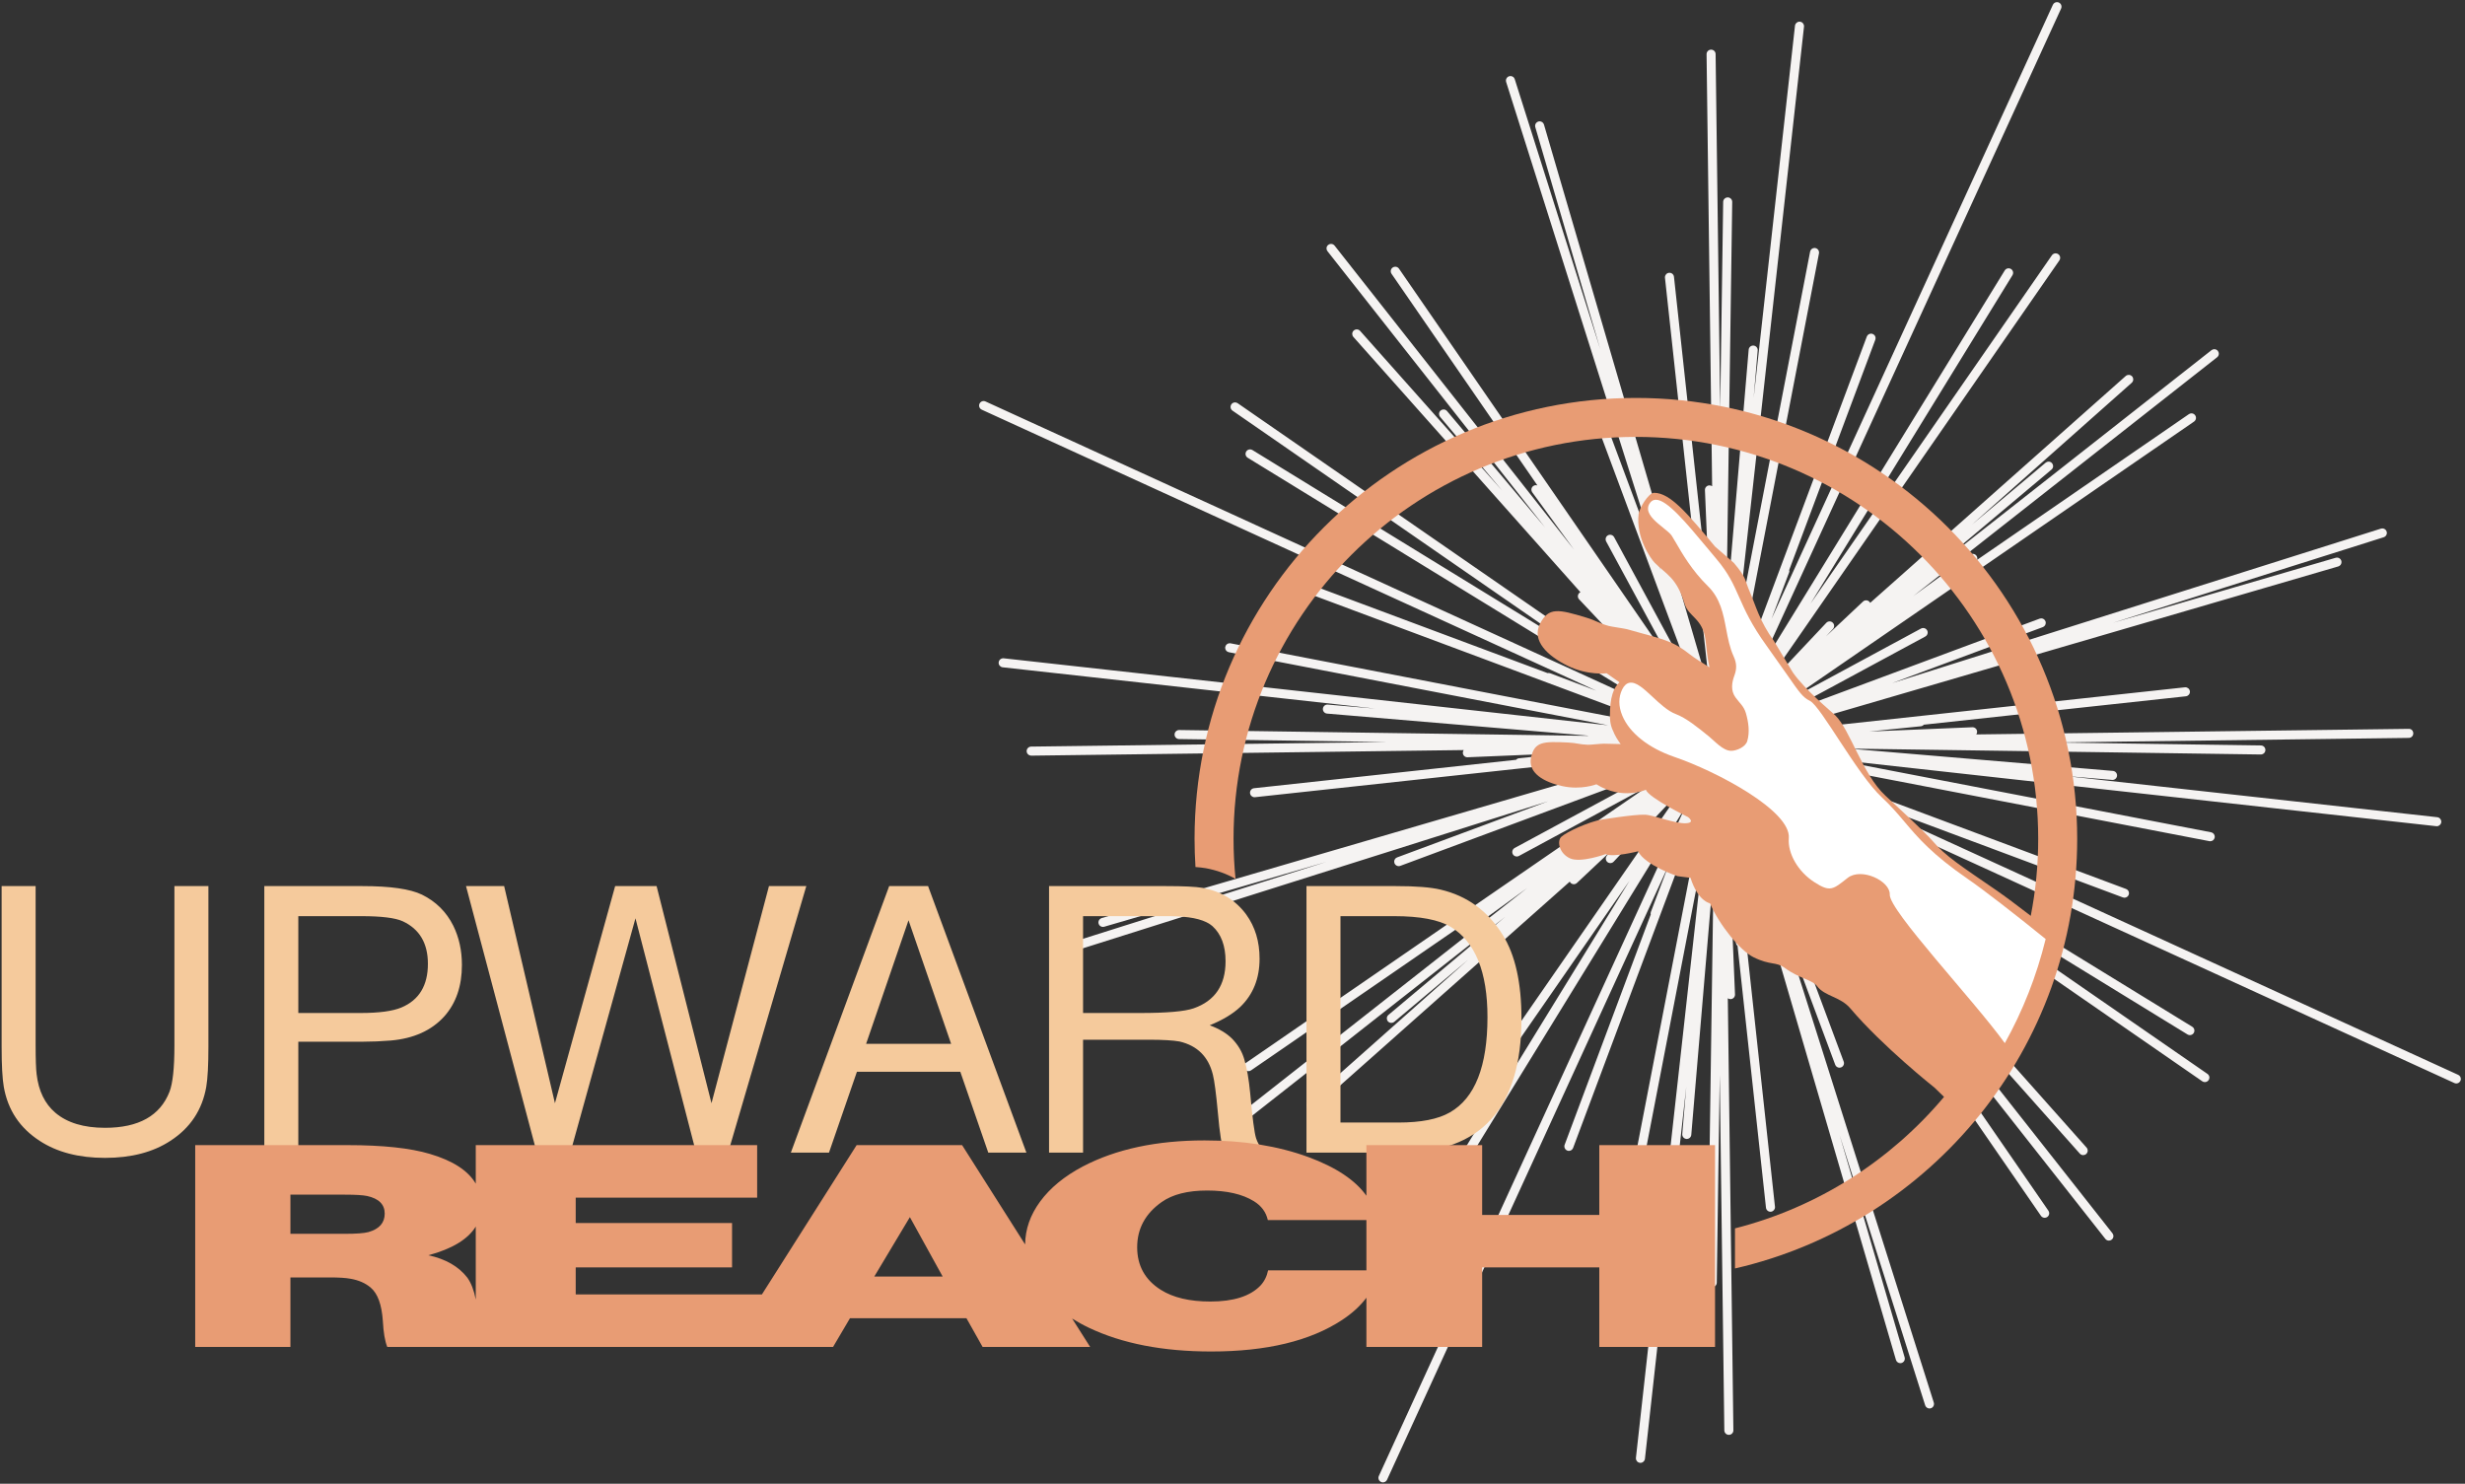 <?xml version="1.0" encoding="UTF-8" standalone="no"?>
<svg width="319px" height="192px" viewBox="0 0 319 192" version="1.1" xmlns="http://www.w3.org/2000/svg" xmlns:xlink="http://www.w3.org/1999/xlink" xmlns:sketch="http://www.bohemiancoding.com/sketch/ns">
    <rect x="0" y="0" width="319" height="192" fill="#333333" stroke="none"/>
    <!-- Generator: Sketch 3.3.2 (12043) - http://www.bohemiancoding.com/sketch -->
    <title>Slice 1</title>
    <desc>Created with Sketch.</desc>
    <defs></defs>
    <g id="Page-1" stroke="none" stroke-width="1" fill="none" fill-rule="evenodd" sketch:type="MSPage">
        <g id="Imported-Layers" sketch:type="MSLayerGroup">
            <path d="M266.199,0.276 C265.977,0.276 265.766,0.402 265.668,0.616 L229.256,80.086 L231.527,74.089 C231.553,74.02 231.565,73.948 231.565,73.88 L231.535,73.785 L242.686,43.965 C242.711,43.897 242.724,43.829 242.724,43.761 C242.724,43.523 242.577,43.3 242.341,43.213 C242.274,43.187 242.204,43.175 242.136,43.175 C241.9,43.175 241.676,43.32 241.587,43.555 L224.486,89.295 L235.398,32.783 L235.41,32.674 C235.41,32.398 235.216,32.153 234.935,32.098 C234.897,32.091 234.859,32.087 234.822,32.087 C234.549,32.087 234.303,32.283 234.25,32.562 L224.776,81.618 L233.458,3.454 L233.461,3.388 C233.461,3.093 233.24,2.839 232.94,2.808 C232.918,2.805 232.896,2.804 232.875,2.804 C232.584,2.804 232.328,3.026 232.293,3.325 L226.946,51.474 L227.465,45.353 L227.467,45.304 C227.468,45.004 227.236,44.747 226.931,44.72 C226.913,44.718 226.896,44.718 226.878,44.718 C226.576,44.718 226.324,44.951 226.298,45.255 L223.442,78.98 L223.414,78.995 L224.169,26.138 L224.169,26.129 C224.171,25.811 223.913,25.549 223.592,25.544 C223.268,25.553 223.004,25.797 222.999,26.121 L222.614,53.007 L222.02,7.001 C222.017,6.678 221.762,6.424 221.427,6.424 C221.107,6.427 220.85,6.689 220.85,7.008 L220.85,7.016 L221.571,62.922 C221.474,62.853 221.356,62.811 221.225,62.811 C221.217,62.811 221.209,62.811 221.201,62.812 C220.887,62.824 220.64,63.082 220.639,63.393 L221.195,76.731 L220.513,70.081 C220.496,69.926 220.42,69.794 220.312,69.699 L216.632,35.821 C216.599,35.522 216.349,35.299 216.053,35.299 C216.031,35.299 216.008,35.3 215.985,35.303 C215.685,35.336 215.464,35.589 215.464,35.884 L215.467,35.948 L221.287,89.533 L199.808,16.121 C199.734,15.866 199.5,15.7 199.246,15.7 C199.193,15.7 199.137,15.708 199.082,15.724 C198.826,15.8 198.659,16.031 198.66,16.286 C198.662,16.339 198.668,16.395 198.684,16.45 L207.1,45.217 L196.027,10.249 C195.949,9.998 195.72,9.839 195.472,9.839 C195.412,9.839 195.351,9.848 195.292,9.868 C195.042,9.946 194.884,10.175 194.884,10.425 C194.884,10.481 194.894,10.541 194.91,10.6 L214.92,73.79 L207.668,54.316 C207.581,54.082 207.357,53.935 207.119,53.935 C207.052,53.935 206.982,53.947 206.915,53.973 C206.679,54.06 206.535,54.283 206.535,54.521 C206.535,54.587 206.546,54.658 206.57,54.725 L219.117,88.418 L208.884,69.506 C208.777,69.31 208.576,69.199 208.367,69.199 C208.274,69.199 208.179,69.221 208.09,69.269 C207.894,69.374 207.785,69.576 207.785,69.783 C207.783,69.876 207.806,69.973 207.853,70.062 L216.888,86.756 L181.046,34.767 C180.933,34.603 180.751,34.515 180.564,34.515 C180.45,34.515 180.334,34.548 180.232,34.618 C180.067,34.73 179.977,34.915 179.977,35.1 C179.977,35.215 180.01,35.329 180.081,35.432 L198.958,62.814 C198.896,62.792 198.83,62.781 198.764,62.781 C198.645,62.781 198.525,62.817 198.421,62.893 C198.263,63.007 198.179,63.185 198.179,63.366 C198.179,63.486 198.217,63.606 198.293,63.71 L203.699,71.13 L172.713,31.786 C172.596,31.639 172.424,31.563 172.25,31.563 C172.124,31.563 171.997,31.603 171.891,31.687 C171.742,31.803 171.666,31.974 171.666,32.148 C171.666,32.274 171.708,32.402 171.793,32.51 L199.948,68.257 L187.263,53.193 C187.147,53.056 186.982,52.985 186.815,52.985 C186.682,52.985 186.548,53.03 186.437,53.122 C186.3,53.236 186.229,53.403 186.229,53.569 C186.229,53.703 186.274,53.836 186.365,53.945 L194.405,63.493 L176.017,42.823 C175.902,42.692 175.741,42.625 175.58,42.625 C175.441,42.625 175.303,42.674 175.19,42.774 C175.059,42.888 174.994,43.049 174.994,43.211 C174.994,43.349 175.043,43.488 175.141,43.6 L204.526,76.631 L204.381,76.732 C204.259,76.846 204.196,77.002 204.196,77.159 C204.196,77.302 204.25,77.446 204.357,77.559 L208.874,82.354 L207.914,81.453 C207.8,81.347 207.656,81.294 207.512,81.294 C207.357,81.294 207.203,81.355 207.088,81.477 C206.98,81.59 206.928,81.735 206.928,81.879 C206.928,82.035 206.99,82.188 207.111,82.304 L216.504,91.137 L160.168,52.177 C160.065,52.107 159.949,52.073 159.833,52.073 C159.647,52.073 159.465,52.16 159.351,52.324 C159.283,52.427 159.248,52.542 159.248,52.658 C159.248,52.844 159.335,53.027 159.501,53.14 L204.622,84.344 L162.077,58.238 C161.983,58.18 161.878,58.153 161.774,58.153 C161.576,58.153 161.384,58.252 161.273,58.431 C161.215,58.527 161.185,58.634 161.185,58.738 C161.186,58.934 161.287,59.126 161.467,59.236 L214.093,91.526 L127.535,51.951 C127.455,51.913 127.372,51.896 127.29,51.896 C127.069,51.896 126.858,52.025 126.759,52.239 C126.724,52.318 126.705,52.403 126.705,52.482 C126.705,52.705 126.833,52.916 127.05,53.015 L206.59,89.383 L200.596,87.119 C200.537,87.096 200.477,87.087 200.418,87.087 C200.369,87.087 200.322,87.093 200.275,87.104 L170.442,75.972 C170.375,75.947 170.306,75.935 170.238,75.935 C170.001,75.935 169.777,76.08 169.688,76.316 C169.664,76.382 169.653,76.452 169.652,76.52 C169.652,76.757 169.798,76.981 170.033,77.068 L215.828,94.155 L159.249,83.25 C159.212,83.243 159.175,83.239 159.138,83.239 C158.863,83.239 158.617,83.435 158.563,83.714 L158.552,83.825 C158.552,84.101 158.746,84.345 159.027,84.4 L208.113,93.859 L129.889,85.188 C129.869,85.186 129.849,85.186 129.83,85.186 C129.531,85.186 129.275,85.404 129.242,85.707 L129.237,85.772 C129.237,86.066 129.461,86.32 129.758,86.352 L177.971,91.695 L171.831,91.178 C171.814,91.177 171.796,91.176 171.779,91.176 C171.477,91.176 171.226,91.405 171.198,91.71 L171.197,91.759 C171.195,92.061 171.428,92.316 171.733,92.343 L205.494,95.196 L205.508,95.223 L152.596,94.468 C152.28,94.471 152.007,94.721 152.004,95.045 L152.004,95.051 C152,95.371 152.258,95.633 152.58,95.637 L179.502,96.022 L133.441,96.614 C133.118,96.618 132.861,96.88 132.861,97.2 L132.861,97.207 C132.865,97.529 133.131,97.769 133.454,97.786 L189.42,97.063 C189.351,97.161 189.308,97.279 189.308,97.41 L189.309,97.433 C189.322,97.749 189.584,97.996 189.897,97.996 C189.904,97.996 189.911,97.996 189.919,97.995 L203.243,97.44 L196.585,98.121 C196.43,98.138 196.297,98.213 196.203,98.322 L162.291,102 C161.991,102.03 161.767,102.284 161.768,102.58 L161.772,102.643 C161.804,102.943 162.059,103.165 162.354,103.165 C162.375,103.165 162.396,103.164 162.417,103.161 L216.059,97.346 L142.571,118.803 C142.314,118.88 142.149,119.11 142.149,119.365 C142.149,119.419 142.156,119.474 142.172,119.528 C142.246,119.785 142.48,119.95 142.734,119.95 C142.788,119.95 142.844,119.942 142.898,119.925 L171.65,111.534 L136.688,122.581 C136.44,122.659 136.279,122.889 136.279,123.137 C136.279,123.196 136.289,123.257 136.307,123.315 C136.385,123.564 136.615,123.724 136.865,123.724 C136.923,123.724 136.984,123.716 137.042,123.697 L200.335,103.695 L180.807,110.951 C180.569,111.038 180.425,111.264 180.425,111.5 C180.425,111.567 180.436,111.636 180.46,111.703 C180.547,111.939 180.772,112.085 181.01,112.085 C181.078,112.085 181.147,112.073 181.214,112.048 L214.929,99.52 L196.009,109.736 C195.813,109.843 195.704,110.045 195.704,110.252 C195.703,110.346 195.726,110.442 195.772,110.53 C195.879,110.726 196.081,110.837 196.289,110.837 C196.383,110.837 196.478,110.814 196.566,110.767 L213.295,101.732 L161.234,137.547 C161.071,137.661 160.982,137.845 160.982,138.03 C160.982,138.144 161.016,138.259 161.086,138.36 C161.199,138.525 161.383,138.613 161.569,138.613 C161.683,138.613 161.798,138.58 161.899,138.511 L189.31,119.653 C189.29,119.715 189.278,119.779 189.278,119.844 C189.278,119.965 189.316,120.085 189.389,120.187 C189.504,120.346 189.682,120.429 189.862,120.429 C189.982,120.429 190.103,120.393 190.208,120.316 L197.63,114.92 L158.25,145.871 C158.105,145.988 158.028,146.158 158.028,146.332 C158.028,146.459 158.069,146.587 158.153,146.693 C158.268,146.84 158.44,146.916 158.614,146.916 C158.74,146.916 158.868,146.875 158.975,146.791 L194.773,118.656 L179.68,131.335 C179.543,131.452 179.472,131.619 179.472,131.785 C179.472,131.917 179.516,132.05 179.608,132.161 C179.725,132.297 179.891,132.368 180.058,132.368 C180.19,132.368 180.324,132.323 180.432,132.231 L189.988,124.203 L169.298,142.571 C169.168,142.686 169.101,142.846 169.101,143.008 C169.101,143.148 169.151,143.284 169.249,143.396 C169.365,143.526 169.526,143.593 169.687,143.593 C169.825,143.593 169.964,143.544 170.077,143.444 L203.143,114.09 L203.243,114.235 C203.359,114.358 203.515,114.421 203.671,114.421 C203.815,114.421 203.96,114.367 204.074,114.26 L208.871,109.749 L207.97,110.706 C207.747,110.941 207.76,111.311 207.994,111.534 C208.107,111.639 208.252,111.691 208.397,111.691 C208.552,111.691 208.707,111.63 208.823,111.509 L217.661,102.129 L178.663,158.403 C178.594,158.505 178.559,158.621 178.559,158.738 C178.559,158.922 178.646,159.104 178.813,159.219 C178.915,159.288 179.03,159.322 179.145,159.322 C179.33,159.322 179.512,159.234 179.626,159.07 L210.883,113.966 L184.733,156.493 C184.673,156.589 184.645,156.695 184.645,156.799 C184.646,156.996 184.745,157.186 184.925,157.298 C185.021,157.357 185.126,157.384 185.231,157.384 C185.427,157.384 185.619,157.286 185.73,157.106 L218.048,104.543 L178.438,191 C178.4,191.08 178.383,191.162 178.383,191.244 C178.383,191.464 178.509,191.677 178.725,191.774 C178.804,191.813 178.888,191.828 178.969,191.828 C179.191,191.828 179.404,191.703 179.502,191.487 L215.904,112.037 L213.641,118.016 C213.616,118.084 213.603,118.153 213.603,118.222 L213.633,118.321 L202.484,148.14 C202.458,148.206 202.447,148.274 202.446,148.343 C202.446,148.58 202.591,148.804 202.827,148.893 C202.893,148.918 202.961,148.93 203.029,148.93 C203.267,148.93 203.491,148.784 203.579,148.548 L220.682,102.808 L209.772,159.319 L209.761,159.432 C209.761,159.704 209.953,159.95 210.235,160.005 C210.272,160.012 210.309,160.015 210.346,160.015 C210.623,160.015 210.867,159.82 210.92,159.541 L220.387,110.52 L211.709,188.65 L211.706,188.715 C211.706,189.009 211.927,189.265 212.227,189.296 C212.25,189.299 212.273,189.3 212.296,189.3 C212.59,189.3 212.841,189.077 212.874,188.78 L218.225,140.612 L217.704,146.751 L217.702,146.8 C217.702,147.099 217.934,147.356 218.238,147.383 C218.255,147.385 218.271,147.386 218.287,147.386 C218.59,147.386 218.847,147.154 218.872,146.848 L221.727,113.122 L221.754,113.109 L220.998,165.967 L220.998,165.972 C220.998,166.293 221.255,166.556 221.575,166.557 C221.916,166.544 222.167,166.306 222.17,165.983 L222.555,139.089 L223.148,185.101 C223.154,185.422 223.415,185.679 223.734,185.679 L223.742,185.679 C224.063,185.676 224.32,185.414 224.32,185.095 L224.32,185.087 L223.599,129.179 C223.695,129.252 223.816,129.294 223.948,129.294 L223.968,129.294 C224.284,129.279 224.53,129.021 224.53,128.709 L224.53,128.682 L223.976,115.378 L224.655,122.022 C224.671,122.178 224.75,122.312 224.86,122.406 L228.538,156.282 C228.572,156.582 228.821,156.806 229.12,156.806 C229.141,156.806 229.162,156.804 229.183,156.802 C229.484,156.766 229.706,156.513 229.706,156.218 L229.702,156.156 L223.883,102.569 L245.359,175.981 C245.436,176.236 245.67,176.402 245.922,176.402 C245.977,176.402 246.03,176.394 246.088,176.379 C246.342,176.305 246.508,176.07 246.508,175.816 C246.508,175.763 246.5,175.709 246.484,175.652 L238.062,146.866 L249.141,181.857 C249.222,182.105 249.453,182.266 249.702,182.266 C249.76,182.266 249.818,182.257 249.876,182.24 C250.125,182.159 250.285,181.928 250.285,181.68 C250.285,181.622 250.277,181.562 250.257,181.503 L230.242,118.294 L237.5,137.788 C237.587,138.023 237.813,138.167 238.051,138.167 C238.119,138.167 238.187,138.156 238.253,138.132 C238.488,138.043 238.636,137.82 238.636,137.583 C238.636,137.516 238.623,137.446 238.597,137.379 L226.055,103.697 L236.286,122.597 C236.391,122.793 236.593,122.905 236.802,122.905 C236.895,122.905 236.99,122.882 237.078,122.835 C237.273,122.729 237.384,122.529 237.384,122.32 C237.385,122.226 237.364,122.131 237.316,122.042 L228.272,105.334 L264.123,157.336 C264.237,157.5 264.421,157.588 264.607,157.588 C264.722,157.588 264.838,157.555 264.939,157.486 C265.103,157.372 265.192,157.188 265.192,157.004 C265.192,156.889 265.158,156.773 265.087,156.672 L246.211,129.291 C246.273,129.312 246.339,129.323 246.404,129.323 C246.523,129.323 246.643,129.286 246.747,129.21 C246.904,129.096 246.987,128.918 246.987,128.736 C246.989,128.618 246.952,128.497 246.876,128.394 L241.491,121.005 L272.456,160.318 C272.572,160.466 272.743,160.542 272.917,160.542 C273.043,160.542 273.171,160.501 273.279,160.417 C273.425,160.3 273.502,160.129 273.502,159.957 C273.502,159.829 273.46,159.702 273.377,159.594 L245.204,123.823 L257.907,138.911 C258.022,139.048 258.188,139.119 258.355,139.119 C258.488,139.119 258.621,139.074 258.731,138.981 C258.869,138.865 258.94,138.701 258.94,138.532 C258.94,138.401 258.895,138.267 258.802,138.159 L250.763,128.611 L269.151,149.281 C269.267,149.412 269.428,149.479 269.59,149.479 C269.728,149.479 269.867,149.43 269.978,149.33 C270.108,149.215 270.176,149.053 270.176,148.893 C270.176,148.755 270.126,148.615 270.027,148.504 L240.643,115.471 L240.788,115.371 C240.91,115.254 240.971,115.1 240.971,114.944 C240.971,114.8 240.92,114.658 240.813,114.543 L236.296,109.75 L237.255,110.649 C237.368,110.756 237.513,110.809 237.657,110.809 C237.812,110.809 237.967,110.748 238.081,110.626 C238.187,110.511 238.24,110.369 238.24,110.225 C238.24,110.069 238.18,109.913 238.057,109.799 L228.67,100.97 L285.002,139.927 C285.104,139.997 285.219,140.03 285.333,140.03 C285.52,140.03 285.703,139.941 285.816,139.777 C285.887,139.676 285.923,139.562 285.923,139.445 C285.923,139.261 285.834,139.077 285.668,138.966 L240.514,107.74 L283.09,133.864 C283.185,133.923 283.291,133.951 283.395,133.951 C283.592,133.951 283.784,133.852 283.895,133.672 C283.955,133.576 283.982,133.47 283.982,133.366 C283.982,133.169 283.882,132.979 283.704,132.867 L231.098,100.588 L317.633,140.154 C317.711,140.19 317.793,140.207 317.874,140.207 C318.096,140.207 318.31,140.079 318.41,139.862 C318.444,139.786 318.462,139.701 318.462,139.622 C318.462,139.399 318.334,139.189 318.12,139.091 L238.575,102.719 L244.571,104.985 C244.631,105.007 244.69,105.016 244.749,105.016 C244.798,105.016 244.847,105.01 244.896,104.999 L274.727,116.132 C274.794,116.157 274.863,116.169 274.931,116.169 C275.168,116.169 275.392,116.024 275.48,115.788 C275.506,115.72 275.517,115.652 275.517,115.583 C275.517,115.347 275.372,115.123 275.136,115.036 L229.352,97.952 L285.92,108.851 C285.958,108.859 285.996,108.862 286.033,108.862 C286.309,108.862 286.551,108.668 286.606,108.389 L286.616,108.277 C286.616,108.001 286.421,107.757 286.141,107.703 L237.05,98.243 L315.28,106.914 C315.304,106.916 315.327,106.918 315.35,106.918 C315.642,106.918 315.893,106.695 315.928,106.397 L315.93,106.331 C315.93,106.037 315.709,105.785 315.408,105.751 L267.203,100.407 L273.336,100.927 C273.353,100.928 273.369,100.929 273.385,100.929 C273.687,100.929 273.944,100.698 273.969,100.393 L273.972,100.344 C273.972,100.043 273.74,99.786 273.435,99.76 L239.675,96.907 L239.659,96.88 L292.573,97.635 C292.903,97.626 293.163,97.382 293.168,97.057 L293.168,97.051 C293.168,96.731 292.911,96.469 292.589,96.467 L265.672,96.083 L311.728,95.489 C312.049,95.485 312.307,95.223 312.307,94.905 L312.307,94.896 C312.303,94.582 312.074,94.318 311.743,94.318 C311.733,94.318 311.723,94.318 311.713,94.318 L255.748,95.04 C255.82,94.943 255.86,94.825 255.86,94.696 L255.86,94.67 C255.847,94.351 255.583,94.11 255.265,94.11 L255.25,94.11 L241.927,94.662 L248.582,93.983 C248.738,93.967 248.872,93.889 248.966,93.78 L282.877,90.104 C283.177,90.07 283.401,89.818 283.401,89.522 L283.398,89.46 C283.364,89.158 283.105,88.938 282.809,88.938 C282.789,88.938 282.771,88.938 282.751,88.941 L229.11,94.756 L302.599,73.3 C302.855,73.225 303.02,72.991 303.02,72.736 C303.02,72.684 303.013,72.63 302.997,72.574 C302.922,72.319 302.69,72.154 302.436,72.154 C302.382,72.154 302.327,72.162 302.272,72.178 L273.425,80.6 L308.48,69.522 C308.729,69.443 308.889,69.215 308.889,68.966 C308.889,68.907 308.881,68.847 308.862,68.788 C308.782,68.538 308.552,68.38 308.303,68.38 C308.244,68.38 308.184,68.389 308.125,68.407 L244.863,88.397 L264.364,81.152 C264.598,81.064 264.744,80.841 264.744,80.603 C264.744,80.536 264.733,80.467 264.707,80.399 C264.62,80.164 264.397,80.019 264.16,80.019 C264.091,80.019 264.022,80.031 263.955,80.056 L230.233,92.586 L249.159,82.367 C249.354,82.261 249.467,82.061 249.467,81.852 C249.467,81.759 249.445,81.662 249.396,81.574 C249.29,81.378 249.087,81.267 248.879,81.267 C248.786,81.267 248.691,81.289 248.604,81.336 L231.879,90.368 L283.933,54.556 C284.098,54.443 284.187,54.259 284.187,54.074 C284.187,53.959 284.154,53.844 284.083,53.743 C283.969,53.578 283.786,53.489 283.6,53.489 C283.486,53.489 283.37,53.523 283.269,53.593 L255.858,72.45 C255.879,72.388 255.891,72.323 255.891,72.259 C255.891,72.14 255.854,72.017 255.778,71.916 C255.663,71.757 255.484,71.673 255.302,71.673 C255.183,71.673 255.063,71.709 254.96,71.784 L247.578,77.152 L286.919,46.233 C287.066,46.116 287.142,45.944 287.142,45.773 C287.142,45.646 287.101,45.519 287.017,45.411 C286.9,45.264 286.728,45.188 286.555,45.188 C286.429,45.188 286.302,45.228 286.195,45.313 L250.364,73.475 L265.488,60.767 C265.627,60.651 265.698,60.485 265.698,60.318 C265.698,60.185 265.652,60.051 265.559,59.942 C265.444,59.805 265.278,59.735 265.112,59.735 C264.979,59.735 264.845,59.78 264.735,59.872 L255.172,67.905 L275.872,49.533 C276.002,49.417 276.068,49.256 276.068,49.095 C276.068,48.956 276.018,48.818 275.92,48.707 C275.804,48.577 275.643,48.511 275.482,48.511 C275.343,48.511 275.204,48.559 275.093,48.659 L242.025,78.012 L241.924,77.868 C241.808,77.746 241.653,77.684 241.497,77.684 C241.353,77.684 241.209,77.737 241.096,77.843 L236.299,82.354 L237.199,81.398 C237.307,81.285 237.358,81.14 237.358,80.997 C237.358,80.841 237.296,80.685 237.172,80.571 C237.06,80.465 236.915,80.412 236.771,80.412 C236.616,80.412 236.46,80.473 236.346,80.595 L227.512,89.971 L266.506,33.699 C266.577,33.598 266.61,33.481 266.61,33.366 C266.61,33.181 266.523,32.998 266.357,32.886 C266.255,32.815 266.139,32.782 266.024,32.782 C265.839,32.782 265.656,32.87 265.542,33.033 L234.292,78.131 L260.437,35.61 C260.496,35.514 260.524,35.408 260.523,35.303 C260.523,35.108 260.424,34.916 260.244,34.806 C260.148,34.747 260.042,34.719 259.937,34.719 C259.741,34.719 259.549,34.817 259.438,34.997 L227.119,87.56 L266.733,1.103 C266.768,1.024 266.784,0.941 266.784,0.86 C266.784,0.638 266.659,0.427 266.444,0.329 C266.364,0.293 266.281,0.276 266.199,0.276" id="Fill-1" fill="#F5F3F2" sketch:type="MSShapeGroup"></path>
            <path d="M211.7,51.495 C180.209,51.495 154.589,77.089 154.589,108.547 C154.589,109.773 154.632,110.989 154.708,112.197 C155.232,112.237 155.678,112.287 156.048,112.35 C157.474,112.616 158.751,113.084 159.893,113.73 C159.723,112.025 159.634,110.296 159.634,108.547 C159.634,79.869 182.991,56.537 211.7,56.537 C240.41,56.537 263.766,79.869 263.766,108.547 C263.766,111.955 263.433,115.287 262.804,118.515 C261.071,117.178 259.452,115.964 258.313,115.182 C253.875,112.127 251.781,110.81 250.082,108.806 C249.199,107.76 245.211,104.087 243.967,102.937 C241.027,100.204 239.453,94.47 237.506,92.569 C237.105,92.171 233.595,89.287 232.018,87.024 L229.584,82.974 C227.676,80.336 227.208,78.322 226.475,76.661 C225.729,74.964 226.116,74.893 224.373,72.834 L221.941,70.722 C218.392,66.461 216.136,63.774 214.069,63.773 C213.328,63.771 212.153,65.764 212.06,66.498 C211.676,69.563 213.632,72.321 214.161,72.852 C215.662,74.343 216.98,74.757 218.008,78.139 C218.524,79.841 220.356,79.992 220.72,82.856 C220.842,83.803 220.949,85.181 221.228,86.367 C220.829,86.096 220.409,85.829 219.977,85.571 C218.985,84.982 218.181,84.232 217.397,83.76 C217.193,83.633 216.956,83.504 216.699,83.366 C215.339,82.647 212.913,82.106 210.556,81.422 C210.242,81.334 208.505,81.091 208.183,80.999 C206.796,80.607 206.615,80.325 205.284,79.922 C201.66,78.821 200.396,78.552 199.294,80.723 C198.194,82.896 200.244,84.865 202.867,86.155 C205.489,87.445 207.913,87.126 207.913,87.126 C208.48,87.53 209.039,87.919 209.584,88.299 C208.846,88.913 208.318,90.217 208.344,92.699 C208.344,92.699 208.317,93.755 208.759,94.599 C208.973,95.161 209.317,95.725 209.734,96.287 C209.039,96.273 208.315,96.261 207.591,96.238 C207.312,96.224 205.826,96.386 205.543,96.378 C204.315,96.34 204.107,96.144 202.922,96.087 C199.701,95.931 198.599,95.968 198.143,97.992 C197.684,100.014 199.788,101.215 202.222,101.737 C204.655,102.258 206.592,101.491 206.592,101.491 C209.934,103.584 212.992,102.198 212.992,102.198 C213.389,103.261 218.437,105.727 218.437,105.727 C218.437,105.727 219.458,106.46 218.193,106.533 C216.805,106.618 213.966,105.462 212.866,105.427 C211.413,105.381 207.259,106.065 207.259,106.065 C205.618,106.34 202.764,107.632 202.056,108.284 C201.463,108.834 201.768,110.412 203.15,111.065 C204.534,111.716 207.788,110.528 207.788,110.528 C208.767,110.986 211.983,110.163 211.983,110.163 C212.891,111.978 217.101,113.383 217.101,113.383 L218.769,113.593 C219.746,116.667 221.289,116.887 221.289,116.887 C222.515,119.722 225.193,123.011 226.919,123.866 C229.123,124.959 229.831,124.412 230.97,125.254 C232.805,126.613 234.548,126.797 235.147,127.604 C236.14,128.949 238.155,128.954 239.451,130.487 C243.667,135.459 250.359,140.754 250.359,140.754 L251.581,141.943 C244.667,150.168 235.257,156.231 224.528,158.958 L224.528,164.147 C249.864,158.317 268.813,135.601 268.813,108.547 C268.813,77.089 243.192,51.495 211.7,51.495" id="Fill-2" fill="#E89C74" sketch:type="MSShapeGroup"></path>
            <path d="M264.732,121.515 C260.581,118.156 256.68,115.132 254.64,113.73 C250.033,110.559 248.212,108.409 246.449,106.325 C245.552,105.268 244.709,104.269 243.533,103.181 C240.294,100.17 235.655,91.392 234.222,90.693 C233.318,90.255 232.88,89.63 231.259,87.3 L228.625,83.576 C226.625,80.807 225.8,78.932 225.069,77.279 C224.336,75.62 223.703,74.186 222.101,72.3 L220.839,70.791 C218.216,67.644 215.74,64.671 214.295,64.671 C214.009,64.671 213.771,64.784 213.587,65.002 C213.35,65.286 213.245,65.598 213.277,65.929 C213.363,66.795 214.363,67.598 215.248,68.308 C215.705,68.676 216.137,69.023 216.32,69.291 L216.891,70.24 C217.662,71.58 218.954,73.827 221.019,75.847 C222.635,77.428 223.015,79.441 223.385,81.394 C223.611,82.592 223.846,83.831 224.362,84.959 C224.752,85.818 224.777,86.546 224.451,87.416 C224.102,88.355 223.963,89.367 224.587,90.239 C225.119,90.981 225.68,91.374 225.947,92.31 C226.276,93.463 226.46,94.738 226.114,95.907 C225.886,96.667 224.749,97.159 224.026,97.159 C222.98,97.154 221.937,95.938 221.185,95.324 C219.723,94.134 218.209,92.904 216.834,92.39 C215.833,92.012 214.789,91.042 213.871,90.187 C212.724,89.12 211.734,88.196 210.877,88.355 C210.492,88.427 210.173,88.718 209.93,89.217 C209.436,90.229 209.442,91.399 209.944,92.605 C210.884,94.862 213.347,96.811 216.707,97.958 C222.169,99.823 231.783,104.923 231.494,108.459 C231.334,110.45 232.686,112.788 234.785,114.148 C236.866,115.496 237.216,115.092 239.104,113.609 C240.874,112.217 244.632,113.998 244.558,115.761 C244.472,117.83 255.355,129.344 259.449,134.989 C261.776,130.805 263.567,126.283 264.732,121.515" id="Fill-3" fill="#FFFFFF" sketch:type="MSShapeGroup"></path>
            <path d="M22.572,114.665 L26.97,114.665 L26.97,135.432 C26.97,137.809 26.879,139.543 26.693,140.639 C26.17,143.637 24.618,145.97 22.04,147.637 C19.795,149.103 16.98,149.836 13.59,149.836 C10.202,149.836 7.385,149.103 5.142,147.637 C2.564,145.97 1.011,143.637 0.49,140.639 C0.302,139.543 0.211,137.809 0.211,135.432 L0.211,114.665 L4.61,114.665 L4.61,135.306 C4.61,137.091 4.654,138.322 4.739,138.998 C4.989,141.169 5.802,142.835 7.167,143.999 C8.7,145.297 10.843,145.945 13.59,145.945 C17.941,145.945 20.724,144.39 21.939,141.271 C22.359,140.178 22.572,138.186 22.572,135.306 L22.572,114.665 L22.572,114.665 Z M38.605,134.802 L38.605,149.155 L34.206,149.155 L34.206,114.665 L46.875,114.665 C50.504,114.665 53.083,115.033 54.617,115.777 C56.422,116.668 57.769,118.008 58.662,119.795 C59.407,121.312 59.777,123.004 59.777,124.873 C59.777,127.601 59.018,129.813 57.501,131.521 C55.848,133.352 53.528,134.397 50.547,134.652 C49.33,134.751 48.15,134.802 47.004,134.802 L38.605,134.802 L38.605,134.802 Z M38.605,131.088 L46.649,131.088 C49.043,131.088 50.805,130.851 51.935,130.381 C54.229,129.422 55.376,127.536 55.376,124.719 C55.376,122.058 54.287,120.224 52.113,119.214 C51.135,118.773 49.345,118.556 46.751,118.556 L38.605,118.556 L38.605,131.088 L38.605,131.088 Z M65.242,114.665 L71.816,142.763 L79.608,114.665 L84.97,114.665 L92.076,142.763 L99.514,114.665 L104.345,114.665 L94.225,149.155 L90.08,149.155 L82.237,118.834 L73.815,149.155 L69.464,149.155 L60.308,114.665 L65.242,114.665 L65.242,114.665 Z M110.896,138.693 L107.28,149.155 L102.346,149.155 L115.071,114.665 L120.103,114.665 L132.827,149.155 L127.893,149.155 L124.275,138.693 L110.896,138.693 L110.896,138.693 Z M112.084,135.08 L123.088,135.08 L117.573,119.087 L112.084,135.08 L112.084,135.08 Z M140.161,134.546 L140.161,149.155 L135.759,149.155 L135.759,114.665 L150.859,114.665 C153.138,114.665 154.722,114.741 155.616,114.893 C158.043,115.346 159.931,116.503 161.283,118.353 C162.429,119.938 163.003,121.837 163.003,124.064 C163.003,126.624 162.168,128.703 160.499,130.305 C159.553,131.197 158.237,131.989 156.552,132.678 C157.781,133.133 158.751,133.715 159.46,134.425 C160.235,135.23 160.758,136.125 161.03,137.101 C161.366,138.23 161.618,139.679 161.787,141.446 C162.074,144.649 162.33,146.592 162.548,147.283 C162.699,147.773 163.037,148.397 163.559,149.155 L158.423,149.155 C158.105,148.312 157.833,146.609 157.614,144.049 C157.379,141.509 157.159,139.84 156.956,139.047 C156.381,136.741 154.949,135.318 152.656,134.778 C151.83,134.626 150.499,134.546 148.659,134.546 L140.161,134.546 L140.161,134.546 Z M140.161,131.088 L147.546,131.088 C151.002,131.088 153.314,130.888 154.476,130.481 C157.225,129.52 158.602,127.493 158.602,124.393 C158.602,122.389 158.035,120.873 156.904,119.846 C156.046,119.087 154.486,118.664 152.225,118.581 C151.991,118.562 151.335,118.556 150.254,118.556 L140.161,118.556 L140.161,131.088 L140.161,131.088 Z M169.073,149.155 L169.073,114.665 L180.607,114.665 C183.204,114.665 185.141,114.815 186.425,115.12 C189.866,115.927 192.545,117.882 194.468,120.98 C196.088,123.559 196.896,127.172 196.896,131.82 C196.896,143.376 191.687,149.155 181.265,149.155 L169.073,149.155 L169.073,149.155 Z M173.473,145.263 L180.959,145.263 C183.894,145.263 186.122,144.825 187.637,143.948 C190.877,142.095 192.497,137.986 192.497,131.617 C192.497,125.757 190.909,121.868 187.742,119.943 C186.206,119.019 183.769,118.556 180.43,118.556 L173.473,118.556 L173.473,145.263 L173.473,145.263 Z" id="Fill-4" fill="#F5CA9C" sketch:type="MSShapeGroup"></path>
            <path d="M206.967,148.187 L206.967,157.218 L191.809,157.218 L191.809,148.187 L176.829,148.187 L176.829,154.737 C175.408,152.728 172.903,151.051 169.289,149.72 C165.371,148.291 160.906,147.576 155.895,147.576 C149.68,147.576 144.426,148.7 140.136,150.944 C137.746,152.204 135.904,153.719 134.604,155.486 C133.328,157.223 132.683,159.073 132.661,161.036 L124.508,148.187 L110.858,148.187 L98.586,167.529 L98.586,167.508 L74.505,167.508 L74.505,164.008 L94.736,164.008 L94.736,158.268 L74.505,158.268 L74.505,154.98 L97.985,154.98 L97.985,148.187 L61.57,148.187 L61.57,153.171 C60.576,151.479 58.595,150.193 55.616,149.318 C53.073,148.566 49.547,148.187 45.036,148.187 L25.262,148.187 L25.262,174.298 L37.583,174.298 L37.583,165.306 L42.692,165.306 C43.856,165.306 44.747,165.363 45.366,165.479 C46.41,165.659 47.273,166.035 47.953,166.607 C48.875,167.372 49.405,168.825 49.547,170.969 C49.626,172.449 49.816,173.556 50.117,174.298 L107.809,174.298 L109.996,170.587 L125.071,170.587 L127.159,174.298 L141.077,174.298 L138.745,170.624 C139.416,171.047 140.131,171.445 140.9,171.811 C145.215,173.864 150.492,174.891 156.731,174.891 C163.899,174.891 169.546,173.532 173.674,170.817 C174.98,169.961 176.03,169 176.829,167.935 L176.829,174.298 L191.809,174.298 L191.809,164.008 L206.967,164.008 L206.967,174.298 L221.946,174.298 L221.946,148.187 L206.967,148.187 L206.967,148.187 Z M47.682,159.437 C47.122,159.589 46.098,159.664 44.619,159.664 L37.583,159.664 L37.583,154.596 L44.649,154.596 C46.008,154.596 46.961,154.654 47.502,154.767 C49.023,155.099 49.786,155.858 49.786,157.044 C49.786,158.243 49.086,159.038 47.682,159.437 L47.682,159.437 Z M60.487,165.345 C59.363,163.891 57.682,162.923 55.437,162.438 C58.515,161.609 60.556,160.369 61.57,158.724 L61.57,168.174 C61.344,166.995 60.985,166.049 60.487,165.345 L60.487,165.345 Z M113.143,165.192 L117.749,157.504 L121.992,165.192 L113.143,165.192 L113.143,165.192 Z M164.107,164.387 C163.943,165.18 163.608,165.843 163.096,166.382 C161.777,167.744 159.618,168.425 156.627,168.425 C153.96,168.425 151.824,167.922 150.227,166.914 C148.184,165.626 147.163,163.789 147.163,161.405 C147.163,158.996 148.219,157.044 150.332,155.553 C151.742,154.558 153.704,154.061 156.21,154.061 C158.762,154.061 160.778,154.52 162.263,155.439 C163.237,156.039 163.84,156.853 164.072,157.887 L176.829,157.887 L176.829,164.387 L164.107,164.387 L164.107,164.387 Z" id="Fill-5" fill="#E89C74" sketch:type="MSShapeGroup"></path>
        </g>
    </g>
</svg>